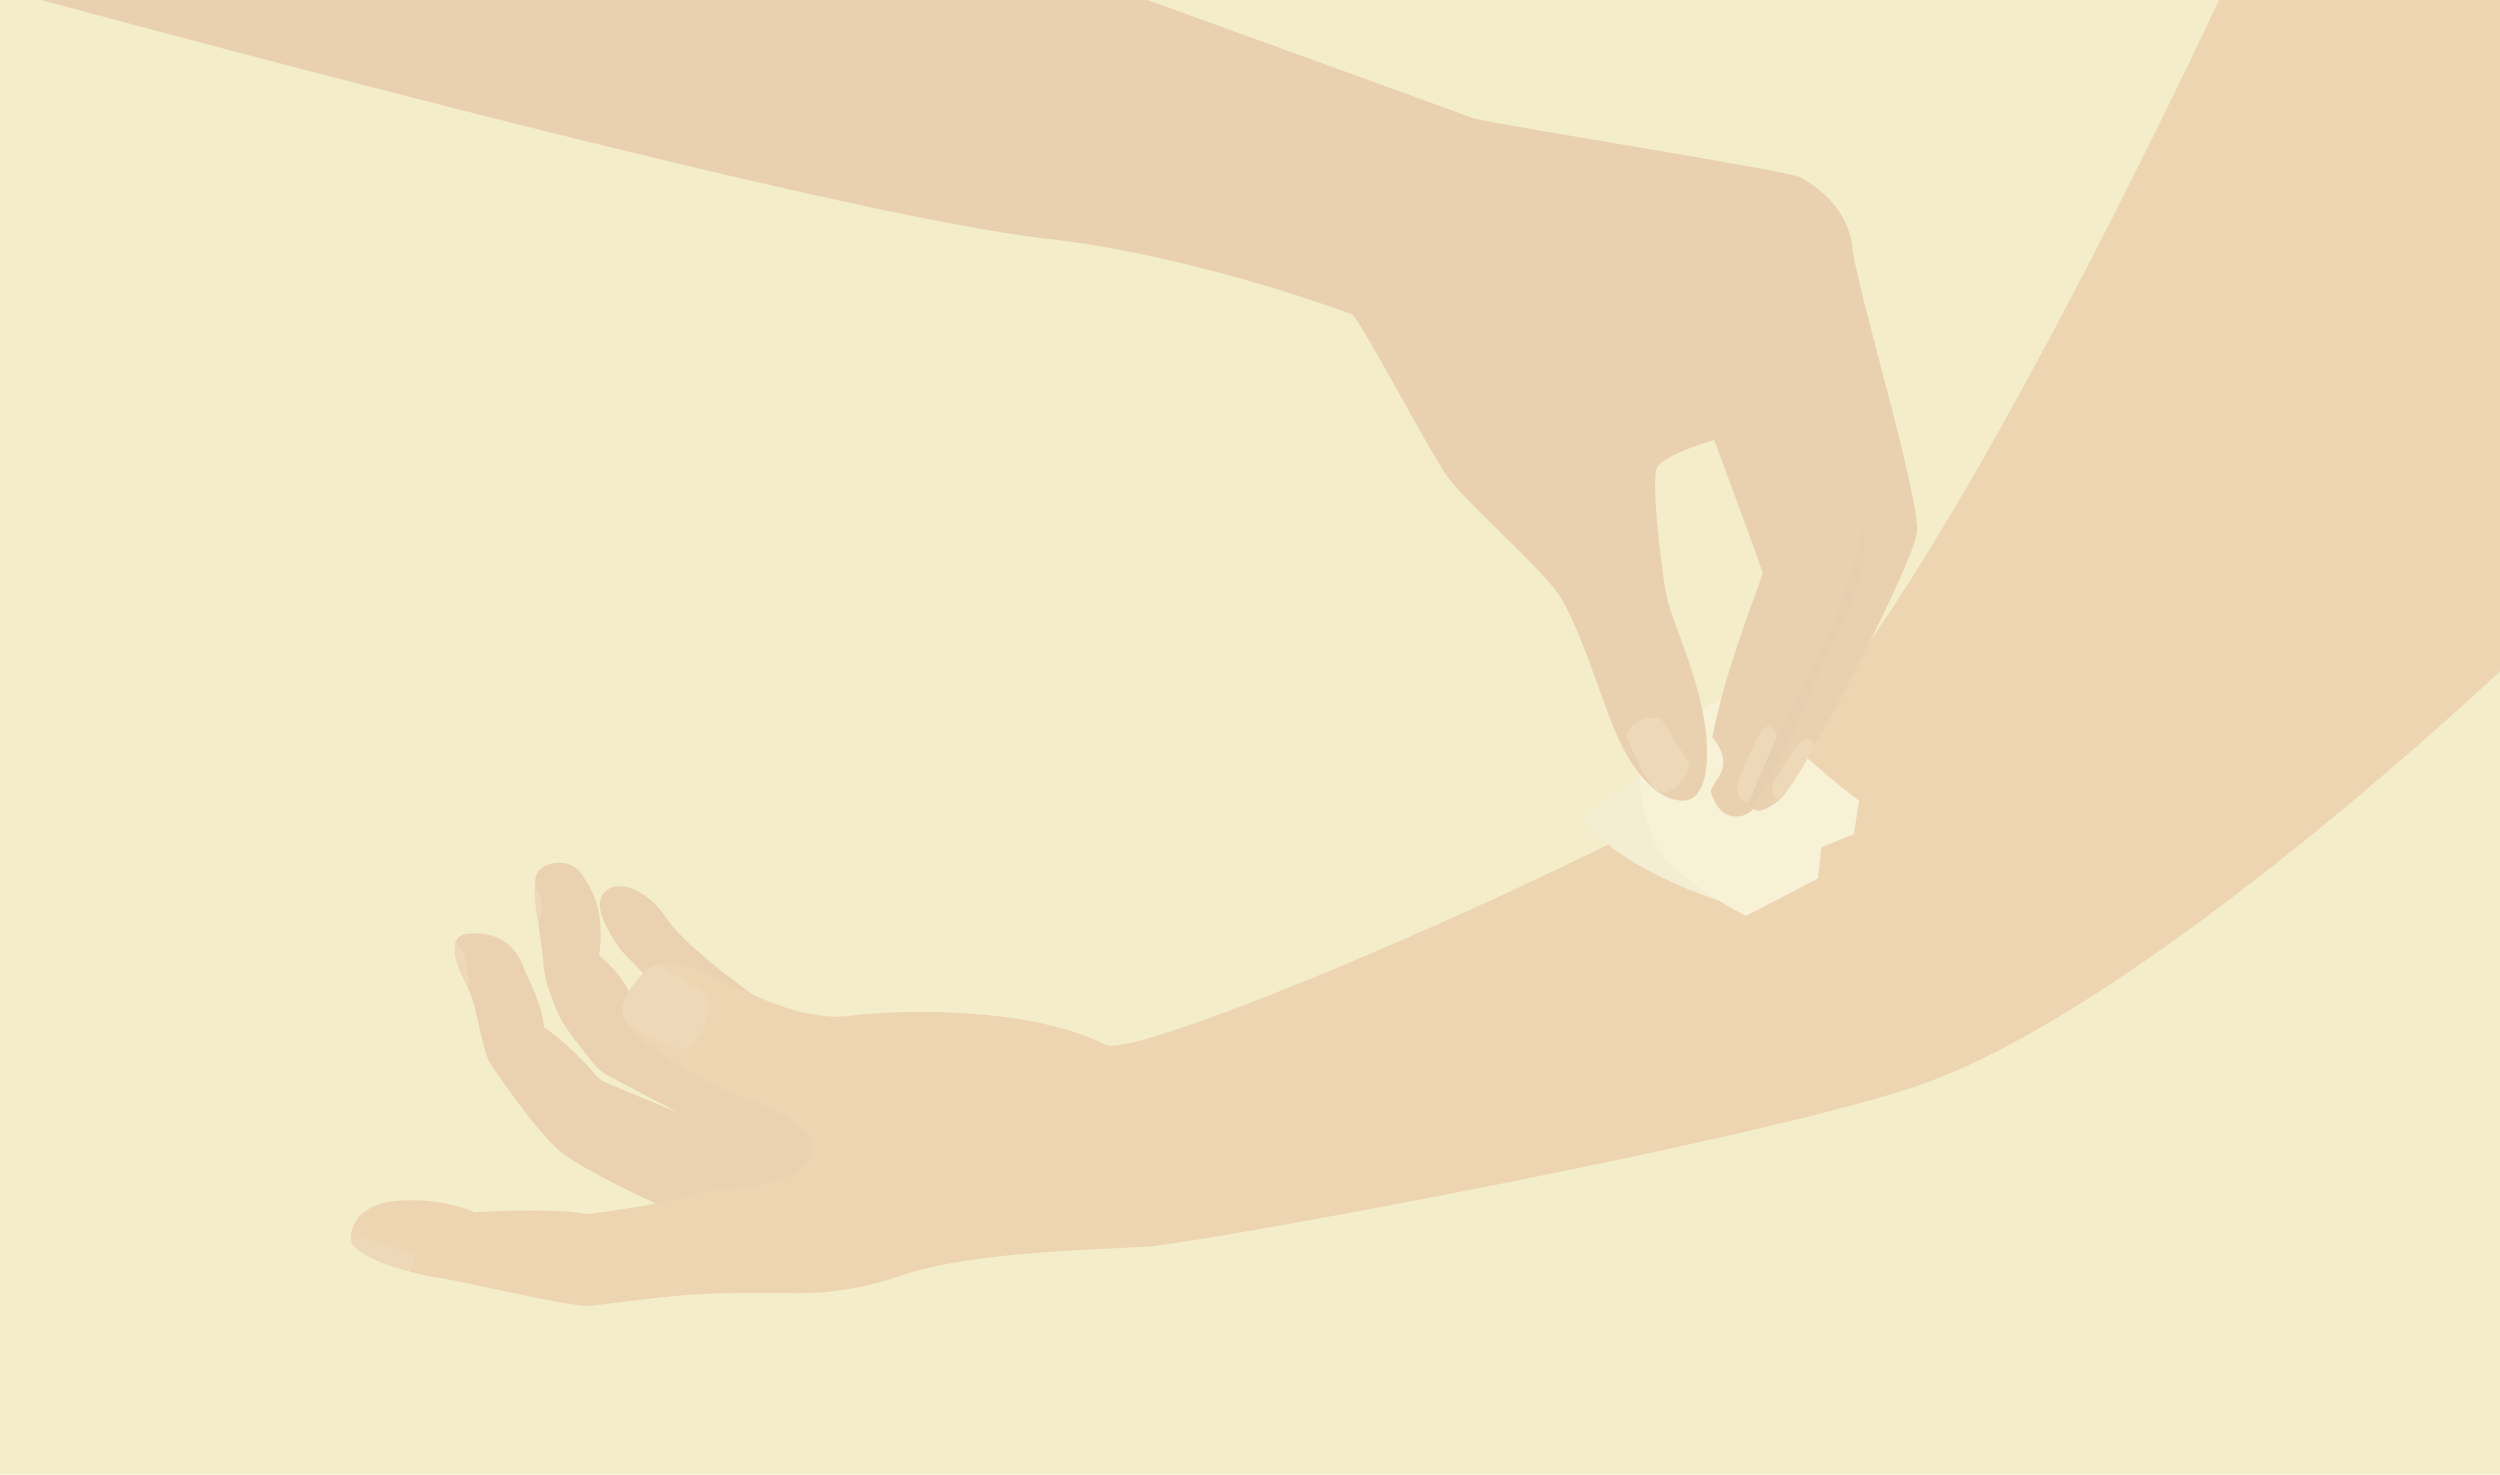 <svg id="Group_7064" data-name="Group 7064" xmlns="http://www.w3.org/2000/svg" xmlns:xlink="http://www.w3.org/1999/xlink" width="1280" height="755" viewBox="0 0 1280 755">
  <defs>
    <clipPath id="clip-path">
      <rect id="Rectangle_1952" data-name="Rectangle 1952" width="1280" height="755" transform="translate(-257.646 -206.608)" fill="#f4edc9"/>
    </clipPath>
    <clipPath id="clip-path-2">
      <rect id="Rectangle_1345" data-name="Rectangle 1345" width="1299.507" height="465.323" fill="none"/>
    </clipPath>
  </defs>
  <rect id="Rectangle_959" data-name="Rectangle 959" width="1280" height="755" fill="#f4edc9"/>
  <g id="Group_6845" data-name="Group 6845" transform="translate(257.646 206.608)" opacity="0.248">
    <g id="Mask_Group_25" data-name="Mask Group 25" clip-path="url(#clip-path)">
      <g id="Group_7063" data-name="Group 7063">
        <g id="Group_6843" data-name="Group 6843" transform="translate(-136.526 331.694) rotate(-31)">
          <g id="Group_6093" data-name="Group 6093" clip-path="url(#clip-path-2)">
            <path id="Path_5653" data-name="Path 5653" d="M40.029,183.478S11.034,142.457,6.637,126.356.345,78.32.01,72.3,8.182,45.641,9.777,35.952s1.5-28.412,12.117-27.5c0,0,23.935,6.96,17.7,32.59,0,0-1.176,19.738-6.4,29.267a144.071,144.071,0,0,1,10,34.288,15.578,15.578,0,0,0,2.915,7c5.379,7.326,18.042,24.565,23.269,31.433l-20.83-34.407a22.768,22.768,0,0,1-3.021-8.325c-1.271-8.247-3.645-25.45-2.466-32.682,1.584-9.682,2.61-17.463,6.58-25.017S64.066,6.818,69.714,1.905s19.249.044,20.254,10.644.388,23.422-13.668,41a56.2,56.2,0,0,1,3.065,28.332c-2.721,14.339,11.579-8.8,11.579-8.8L87.493,58.089S84.02,32.2,93.824,27.724s20.986,8.4,21.829,26.8,18.054,57.321,18.054,57.321l8.827,36.535L162,208.02s-22.889,18.281-23.865,17.768-98.1-42.31-98.1-42.31" transform="translate(108.094 0.001)" fill="#cc8366"/>
            <path id="Path_5654" data-name="Path 5654" d="M1100.9,376.107s-252.522,56.528-374.016,29.528C638.3,385.949,369.909,284.867,348.082,273.4c-33.974-17.862-80.607-44.871-118.232-52.8a156.124,156.124,0,0,1-48.222-19.416c-8.3-5.01-17.893-10.772-27.991-16.822-25.588-15.313-56.86-27.294-66.129-32.168S36.8,106.163,27.728,99.258-.3,69.237,0,62.837s12.325-17.616,32.734-6.444A88.378,88.378,0,0,1,62.24,81.1s34.5,17.693,48.81,30.476c0,0,39.536,17.283,49.745,18.7s44.715,24.384,61.058,16.62-.3-30.534-9.987-43.215a213.377,213.377,0,0,1-23.954-38.876c-5.085-11.435-11.543-23.594-8.15-31.153s23.563-21.485,38.058-6.866,32.193,54.3,60.611,66.906,83.023,45.4,104.516,80.055c11.274,18.179,339.013,60.27,388.225,45.5C892.646,182.811,1160.606,0,1160.606,0l130.718,78.543Z" transform="translate(-0.001 52.382)" fill="#db8f6d"/>
            <path id="Path_5655" data-name="Path 5655" d="M29.544,1.143,42.888,27.61S34.3,46.169,17.566,44.671c0,0-16.331-18.595-17.5-27.935S13.341,2.649,20.19.751s9.354.391,9.354.391" transform="translate(178.851 72.34)" fill="#d89c84"/>
            <path id="Path_5656" data-name="Path 5656" d="M0,1.018A4.363,4.363,0,0,1,5.224.735c2.322,1.39,12.858,13.893,17.568,19.519a3.22,3.22,0,0,1-.413,4.536c-.089.061-.172.136-.264.2L17.821,27.9S1.237,11.934,0,1.018" transform="translate(0 114.182)" fill="#d89c84"/>
            <path id="Path_5657" data-name="Path 5657" d="M7.743,0a4.659,4.659,0,0,0-.61,4.9c1.209,2.974-4.622,14.07-4.843,16.439A1.52,1.52,0,0,1,.874,22.953,1.554,1.554,0,0,1,0,22.745S.48,11.216,3.249,5.651,7.743,0,7.743,0" transform="translate(118.415 9.146)" fill="#d89c84"/>
            <path id="Path_5658" data-name="Path 5658" d="M13.416,0A8.969,8.969,0,0,0,8.342,7.393C7.706,13.047,4.849,19.887,0,22.437,0,22.44,6.472,3.52,13.416,0" transform="translate(166.296 0.774)" fill="#d89c84"/>
          </g>
        </g>
        <g id="Group_6844" data-name="Group 6844" transform="translate(-358.106 -450.367) rotate(18)">
          <path id="Path_5646" data-name="Path 5646" d="M1.247.307A703.346,703.346,0,0,1,47.508,95.121c.521,1.284-2.593,1.3-3.084.279C29.6,63.829,14.214,32.379.044.53c-.29-.66.939-.667,1.2-.224" transform="translate(1115.351 70.44)" fill="#bc7661"/>
          <g id="Group_6846" data-name="Group 6846" transform="translate(0 0)">
            <path id="Path_5643" data-name="Path 5643" d="M89.5,61.718S29.348,64.358,0,42.8c0,0,32.67-40.423,22.4-32.355S60.233,0,60.233,0Z" transform="translate(1069.929 305.658)" fill="#ededed"/>
            <path id="Path_5644" data-name="Path 5644" d="M40.632,2.541,0,43.176s11.581,45.2,35.861,55.366,43.918,12.622,43.918,12.622l29.121-29.6L105.661,65.8l13.7-11.563-2.725-16.993S57.321,16.736,58.916,5.874,40.632,2.541,40.632,2.541" transform="translate(1086.197 259.372)" fill="#fff"/>
            <path id="Path_5645" data-name="Path 5645" d="M1117.107,324.359c-12.941,4.335-29.971-6.751-44.138-23.165s-36.022-48.425-50.9-58.9-59.048-29.337-71.744-38.974-67.318-62.836-71.4-63.291c-1.582-.176-85.7-4.043-161.169,11.5C577.358,179.852,0,203.223,0,203.223S84.507,70.024,143.588,0c0,0,754.1,24.582,761.893,25.216S1068.6.819,1075.83,2.322s27.379,6.3,36.264,26.033,73.357,112.093,76.5,128.541-17.356,140.833-24.863,152.116-11.057,8.159-11.057,8.159a11.622,11.622,0,0,1-9.626,6.993c-7.54.939-15.1-7.455-18.259-18.512-10-35.08-3.9-102.3-5.053-104.77s-44.567-57.024-44.567-57.024-23.253,15.571-23.473,23.129,17.518,46.782,24.662,59.745,30.683,35.777,42.4,63.922c4.382,10.594,9.927,29.825-1.654,33.7" transform="translate(0 0)" fill="#c67f66"/>
            <path id="Path_5647" data-name="Path 5647" d="M8.071,81.42C11.819,53.953,14.661,28.071,11.32.4c-.066-.546.99-.491,1.151-.1,9.26,20.606,4.734,44.083,1.918,65.623-3.667,28.054-3.634,59.334-12.439,86.339-.213.642-1.731.561-1.775-.154-1.28-23.224,4.753-47.691,7.9-70.688" transform="translate(1150.145 163.574)" fill="#bc7661"/>
            <path id="Path_5648" data-name="Path 5648" d="M11.295,6.354c.4-4.3-2.083-7.686-5.985-5.838L5.182.582C1.786,2.277.425,23.344,0,32.626a7.618,7.618,0,0,0,.638,2.831c1.434,3.722,3.689,5.431,7.543,4.448Z" transform="translate(1141.013 274.596)" fill="#d89c84"/>
            <path id="Path_5649" data-name="Path 5649" d="M13.568,4.99C14.437,1.422,12.038-.8,8.525.27L8.408.307C5.339,1.312,1.565,18.87.043,26.626A6.492,6.492,0,0,0,.23,29.09C.967,32.4,1.338,34.151,4.7,33.8l1.03-.077c2.6-5.684,5.215-14.834,7.837-28.736" transform="translate(1158.352 274.681)" fill="#d89c84"/>
            <path id="Path_5650" data-name="Path 5650" d="M34.672,17.159,13.78,0S-1.005,1.445.054,14.423c0,0,14.621,17.28,22.021,20.675s11.276-6.175,12.831-10.807-.235-7.133-.235-7.133" transform="translate(1079.468 287.95)" fill="#d89c84"/>
            <path id="Path_5651" data-name="Path 5651" d="M.234,0S13.681,6.524,9.889,18.867A54.054,54.054,0,0,0,7.972,36.745C5.738,21.522-1.372,2.809.234,0" transform="translate(1120.657 288.799)" fill="#fff"/>
          </g>
        </g>
      </g>
    </g>
  </g>
</svg>